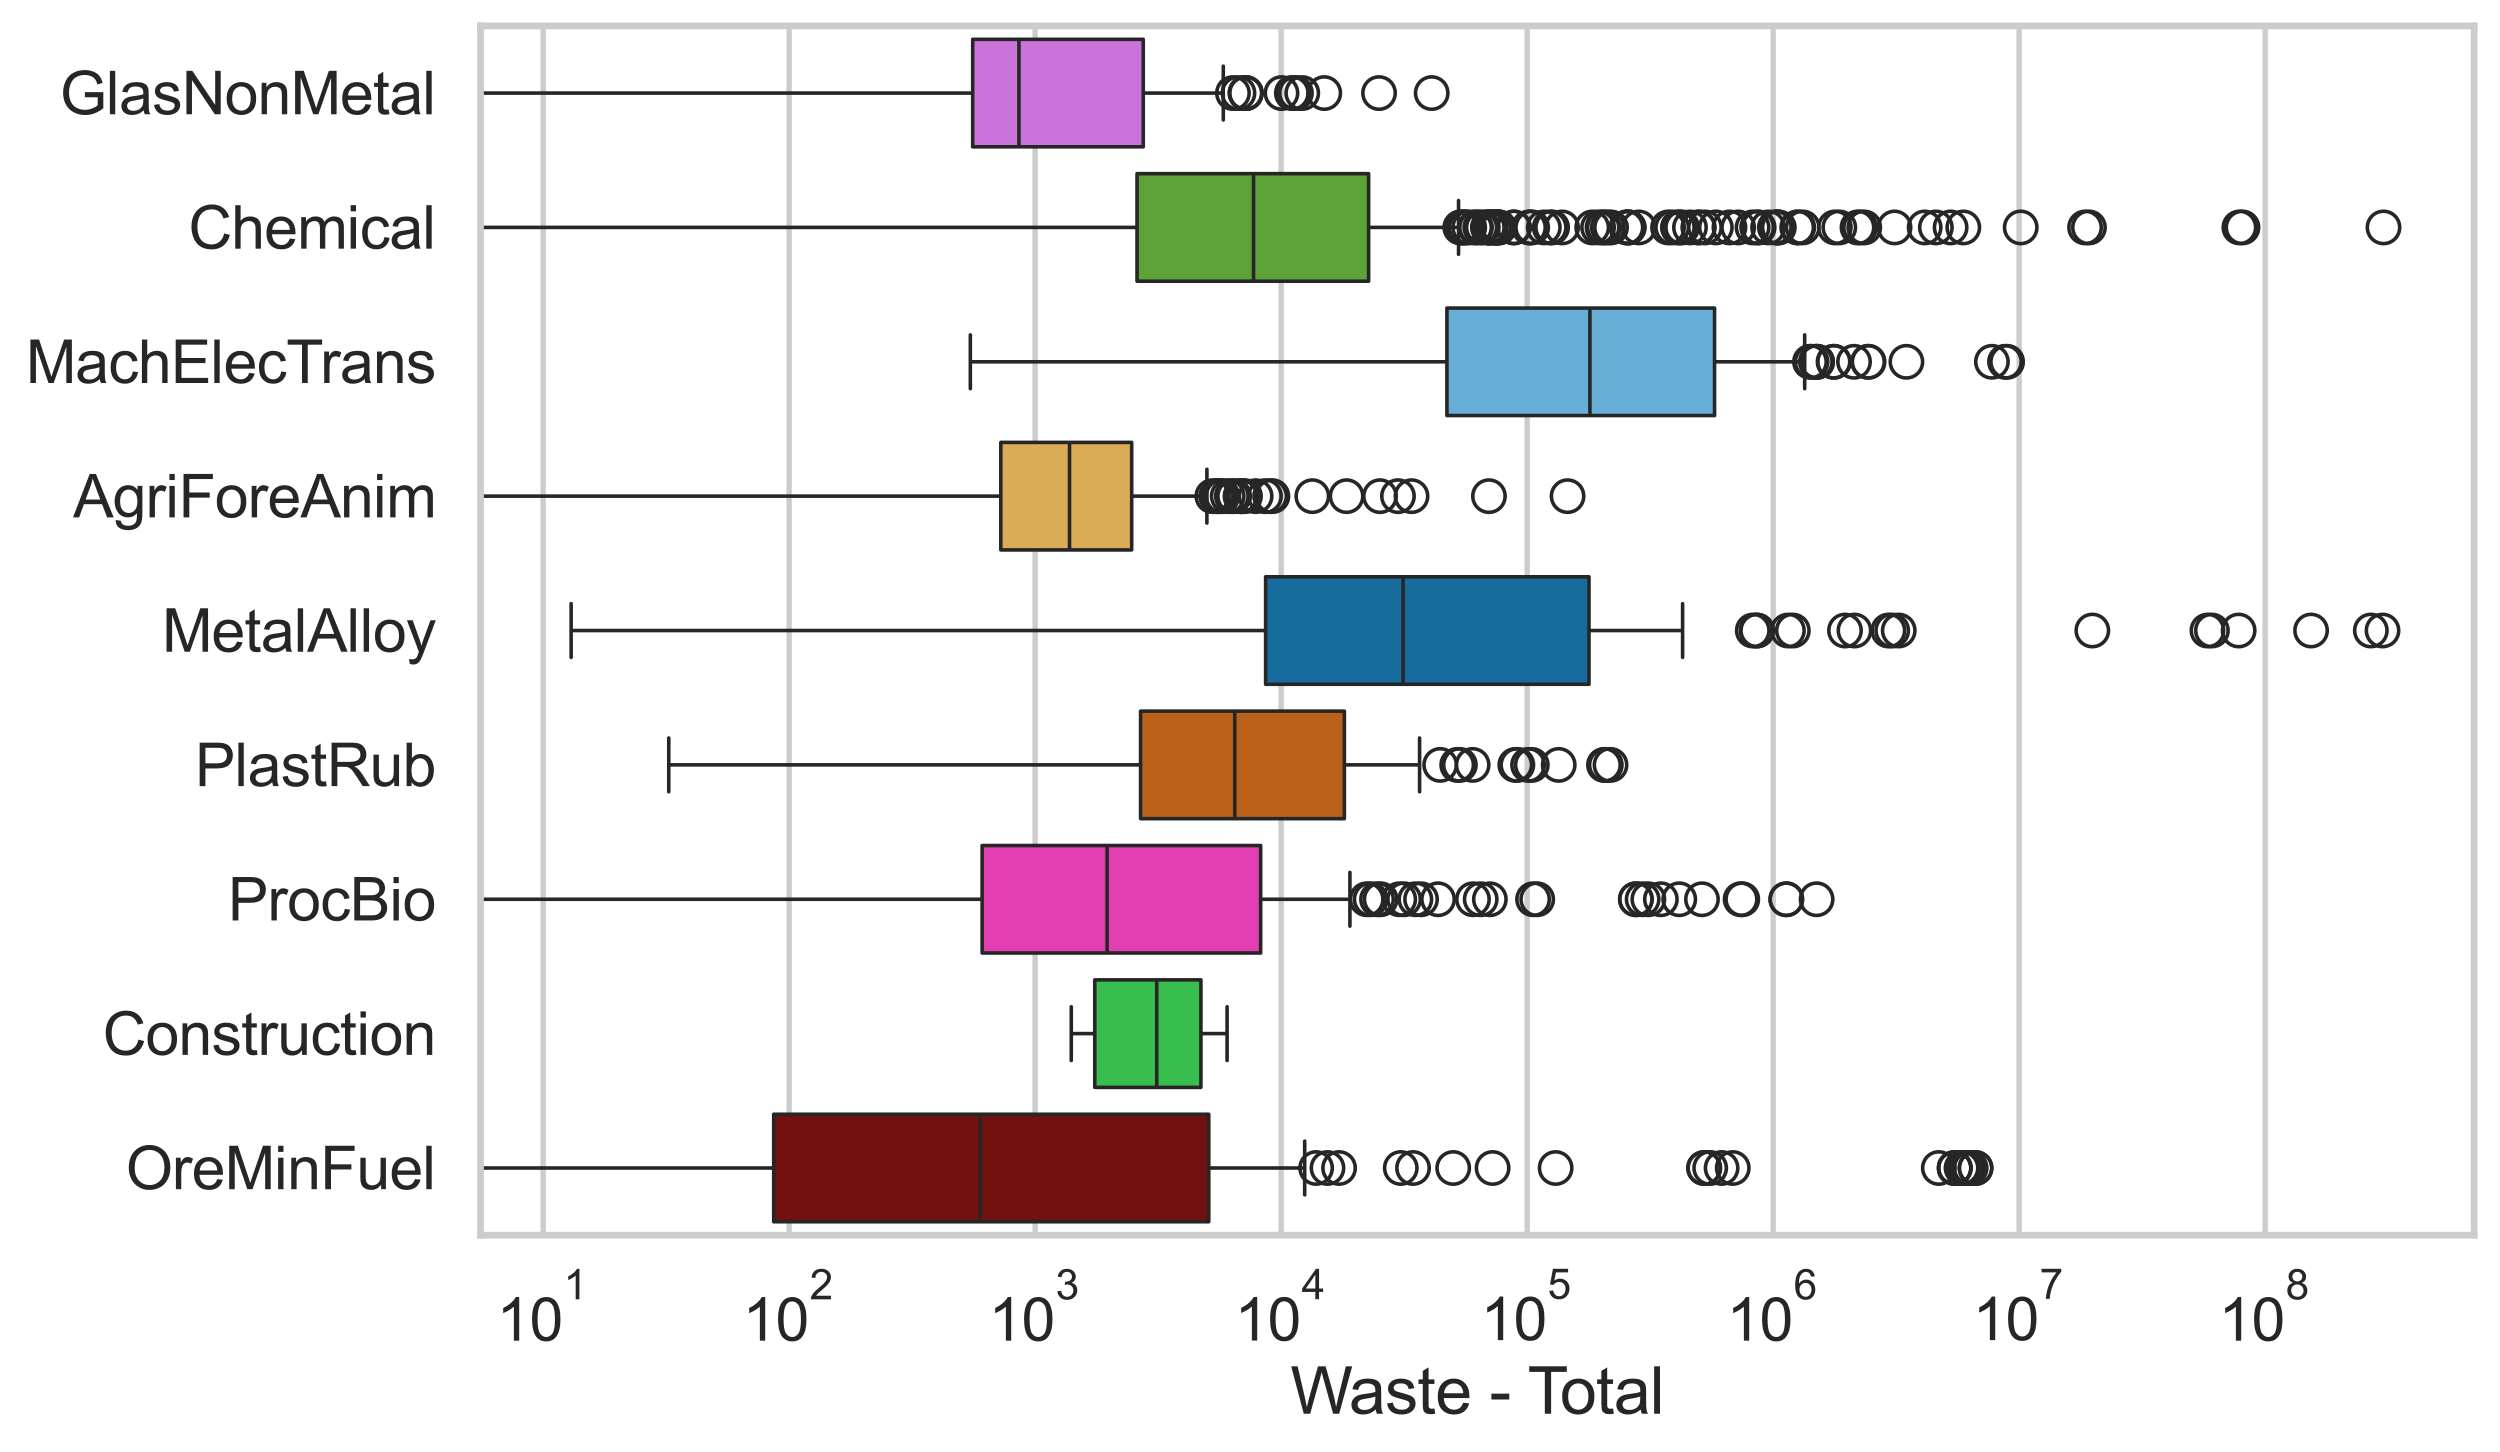<?xml version="1.0" encoding="utf-8" standalone="no"?>
<!DOCTYPE svg PUBLIC "-//W3C//DTD SVG 1.1//EN"
  "http://www.w3.org/Graphics/SVG/1.1/DTD/svg11.dtd">
<svg xmlns:xlink="http://www.w3.org/1999/xlink" width="695.577pt" height="404.121pt" viewBox="0 0 695.577 404.121" xmlns="http://www.w3.org/2000/svg" version="1.1">
 <defs>
  <style type="text/css">*{stroke-linejoin: round; stroke-linecap: butt}</style>
 </defs>
 <g id="figure_1">
  <g id="patch_1">
   <path d="M 0 404.121 
L 695.577 404.121 
L 695.577 0 
L 0 0 
z
" style="fill: #ffffff"/>
  </g>
  <g id="axes_1">
   <g id="patch_2">
    <path d="M 133.697 343.665 
L 688.377 343.665 
L 688.377 7.2 
L 133.697 7.2 
z
" style="fill: #ffffff"/>
   </g>
   <g id="matplotlib.axis_1">
    <g id="xtick_1">
     <g id="line2d_1">
      <path d="M 151.114 343.665 
L 151.114 7.2 
" clip-path="url(#p9894541f8e)" style="fill: none; stroke: #cccccc; stroke-width: 1.5; stroke-linecap: round"/>
     </g>
     <g id="text_1">
      <!-- $\mathdefault{10^{1}}$ -->
      <g style="fill: #262626" transform="translate(138.162 373.18) scale(0.165 -0.165)">
       <defs>
        <path id="ArialMT-31" d="M 2384 0 
L 1822 0 
L 1822 3584 
Q 1619 3391 1289 3197 
Q 959 3003 697 2906 
L 697 3450 
Q 1169 3672 1522 3987 
Q 1875 4303 2022 4600 
L 2384 4600 
L 2384 0 
z
" transform="scale(0.016)"/>
        <path id="ArialMT-30" d="M 266 2259 
Q 266 3072 433 3567 
Q 600 4063 929 4331 
Q 1259 4600 1759 4600 
Q 2128 4600 2406 4451 
Q 2684 4303 2865 4023 
Q 3047 3744 3150 3342 
Q 3253 2941 3253 2259 
Q 3253 1453 3087 958 
Q 2922 463 2592 192 
Q 2263 -78 1759 -78 
Q 1097 -78 719 397 
Q 266 969 266 2259 
z
M 844 2259 
Q 844 1131 1108 757 
Q 1372 384 1759 384 
Q 2147 384 2411 759 
Q 2675 1134 2675 2259 
Q 2675 3391 2411 3762 
Q 2147 4134 1753 4134 
Q 1366 4134 1134 3806 
Q 844 3388 844 2259 
z
" transform="scale(0.016)"/>
       </defs>
       <use xlink:href="#ArialMT-31" transform="translate(0 0.994)"/>
       <use xlink:href="#ArialMT-30" transform="translate(55.615 0.994)"/>
       <use xlink:href="#ArialMT-31" transform="translate(112.973 70.688) scale(0.7)"/>
      </g>
     </g>
    </g>
    <g id="xtick_2">
     <g id="line2d_2">
      <path d="M 219.56 343.665 
L 219.56 7.2 
" clip-path="url(#p9894541f8e)" style="fill: none; stroke: #cccccc; stroke-width: 1.5; stroke-linecap: round"/>
     </g>
     <g id="text_2">
      <!-- $\mathdefault{10^{2}}$ -->
      <g style="fill: #262626" transform="translate(206.607 373.18) scale(0.165 -0.165)">
       <defs>
        <path id="ArialMT-32" d="M 3222 541 
L 3222 0 
L 194 0 
Q 188 203 259 391 
Q 375 700 629 1000 
Q 884 1300 1366 1694 
Q 2113 2306 2375 2664 
Q 2638 3022 2638 3341 
Q 2638 3675 2398 3904 
Q 2159 4134 1775 4134 
Q 1369 4134 1125 3890 
Q 881 3647 878 3216 
L 300 3275 
Q 359 3922 746 4261 
Q 1134 4600 1788 4600 
Q 2447 4600 2831 4234 
Q 3216 3869 3216 3328 
Q 3216 3053 3103 2787 
Q 2991 2522 2730 2228 
Q 2469 1934 1863 1422 
Q 1356 997 1212 845 
Q 1069 694 975 541 
L 3222 541 
z
" transform="scale(0.016)"/>
       </defs>
       <use xlink:href="#ArialMT-31" transform="translate(0 0.994)"/>
       <use xlink:href="#ArialMT-30" transform="translate(55.615 0.994)"/>
       <use xlink:href="#ArialMT-32" transform="translate(112.973 70.688) scale(0.7)"/>
      </g>
     </g>
    </g>
    <g id="xtick_3">
     <g id="line2d_3">
      <path d="M 288.005 343.665 
L 288.005 7.2 
" clip-path="url(#p9894541f8e)" style="fill: none; stroke: #cccccc; stroke-width: 1.5; stroke-linecap: round"/>
     </g>
     <g id="text_3">
      <!-- $\mathdefault{10^{3}}$ -->
      <g style="fill: #262626" transform="translate(275.053 373.18) scale(0.165 -0.165)">
       <defs>
        <path id="ArialMT-33" d="M 269 1209 
L 831 1284 
Q 928 806 1161 595 
Q 1394 384 1728 384 
Q 2125 384 2398 659 
Q 2672 934 2672 1341 
Q 2672 1728 2419 1979 
Q 2166 2231 1775 2231 
Q 1616 2231 1378 2169 
L 1441 2663 
Q 1497 2656 1531 2656 
Q 1891 2656 2178 2843 
Q 2466 3031 2466 3422 
Q 2466 3731 2256 3934 
Q 2047 4138 1716 4138 
Q 1388 4138 1169 3931 
Q 950 3725 888 3313 
L 325 3413 
Q 428 3978 793 4289 
Q 1159 4600 1703 4600 
Q 2078 4600 2393 4439 
Q 2709 4278 2876 4000 
Q 3044 3722 3044 3409 
Q 3044 3113 2884 2869 
Q 2725 2625 2413 2481 
Q 2819 2388 3044 2092 
Q 3269 1797 3269 1353 
Q 3269 753 2831 336 
Q 2394 -81 1725 -81 
Q 1122 -81 723 278 
Q 325 638 269 1209 
z
" transform="scale(0.016)"/>
       </defs>
       <use xlink:href="#ArialMT-31" transform="translate(0 0.994)"/>
       <use xlink:href="#ArialMT-30" transform="translate(55.615 0.994)"/>
       <use xlink:href="#ArialMT-33" transform="translate(112.973 70.688) scale(0.7)"/>
      </g>
     </g>
    </g>
    <g id="xtick_4">
     <g id="line2d_4">
      <path d="M 356.45 343.665 
L 356.45 7.2 
" clip-path="url(#p9894541f8e)" style="fill: none; stroke: #cccccc; stroke-width: 1.5; stroke-linecap: round"/>
     </g>
     <g id="text_4">
      <!-- $\mathdefault{10^{4}}$ -->
      <g style="fill: #262626" transform="translate(343.498 373.015) scale(0.165 -0.165)">
       <defs>
        <path id="ArialMT-34" d="M 2069 0 
L 2069 1097 
L 81 1097 
L 81 1613 
L 2172 4581 
L 2631 4581 
L 2631 1613 
L 3250 1613 
L 3250 1097 
L 2631 1097 
L 2631 0 
L 2069 0 
z
M 2069 1613 
L 2069 3678 
L 634 1613 
L 2069 1613 
z
" transform="scale(0.016)"/>
       </defs>
       <use xlink:href="#ArialMT-31" transform="translate(0 0.202)"/>
       <use xlink:href="#ArialMT-30" transform="translate(55.615 0.202)"/>
       <use xlink:href="#ArialMT-34" transform="translate(112.973 69.895) scale(0.7)"/>
      </g>
     </g>
    </g>
    <g id="xtick_5">
     <g id="line2d_5">
      <path d="M 424.896 343.665 
L 424.896 7.2 
" clip-path="url(#p9894541f8e)" style="fill: none; stroke: #cccccc; stroke-width: 1.5; stroke-linecap: round"/>
     </g>
     <g id="text_5">
      <!-- $\mathdefault{10^{5}}$ -->
      <g style="fill: #262626" transform="translate(411.943 373.015) scale(0.165 -0.165)">
       <defs>
        <path id="ArialMT-35" d="M 266 1200 
L 856 1250 
Q 922 819 1161 601 
Q 1400 384 1738 384 
Q 2144 384 2425 690 
Q 2706 997 2706 1503 
Q 2706 1984 2436 2262 
Q 2166 2541 1728 2541 
Q 1456 2541 1237 2417 
Q 1019 2294 894 2097 
L 366 2166 
L 809 4519 
L 3088 4519 
L 3088 3981 
L 1259 3981 
L 1013 2750 
Q 1425 3038 1878 3038 
Q 2478 3038 2890 2622 
Q 3303 2206 3303 1553 
Q 3303 931 2941 478 
Q 2500 -78 1738 -78 
Q 1113 -78 717 272 
Q 322 622 266 1200 
z
" transform="scale(0.016)"/>
       </defs>
       <use xlink:href="#ArialMT-31" transform="translate(0 0.88)"/>
       <use xlink:href="#ArialMT-30" transform="translate(55.615 0.88)"/>
       <use xlink:href="#ArialMT-35" transform="translate(112.973 70.573) scale(0.7)"/>
      </g>
     </g>
    </g>
    <g id="xtick_6">
     <g id="line2d_6">
      <path d="M 493.341 343.665 
L 493.341 7.2 
" clip-path="url(#p9894541f8e)" style="fill: none; stroke: #cccccc; stroke-width: 1.5; stroke-linecap: round"/>
     </g>
     <g id="text_6">
      <!-- $\mathdefault{10^{6}}$ -->
      <g style="fill: #262626" transform="translate(480.389 373.18) scale(0.165 -0.165)">
       <defs>
        <path id="ArialMT-36" d="M 3184 3459 
L 2625 3416 
Q 2550 3747 2413 3897 
Q 2184 4138 1850 4138 
Q 1581 4138 1378 3988 
Q 1113 3794 959 3422 
Q 806 3050 800 2363 
Q 1003 2672 1297 2822 
Q 1591 2972 1913 2972 
Q 2475 2972 2870 2558 
Q 3266 2144 3266 1488 
Q 3266 1056 3080 686 
Q 2894 316 2569 119 
Q 2244 -78 1831 -78 
Q 1128 -78 684 439 
Q 241 956 241 2144 
Q 241 3472 731 4075 
Q 1159 4600 1884 4600 
Q 2425 4600 2770 4297 
Q 3116 3994 3184 3459 
z
M 888 1484 
Q 888 1194 1011 928 
Q 1134 663 1356 523 
Q 1578 384 1822 384 
Q 2178 384 2434 671 
Q 2691 959 2691 1453 
Q 2691 1928 2437 2201 
Q 2184 2475 1800 2475 
Q 1419 2475 1153 2201 
Q 888 1928 888 1484 
z
" transform="scale(0.016)"/>
       </defs>
       <use xlink:href="#ArialMT-31" transform="translate(0 0.994)"/>
       <use xlink:href="#ArialMT-30" transform="translate(55.615 0.994)"/>
       <use xlink:href="#ArialMT-36" transform="translate(112.973 70.688) scale(0.7)"/>
      </g>
     </g>
    </g>
    <g id="xtick_7">
     <g id="line2d_7">
      <path d="M 561.787 343.665 
L 561.787 7.2 
" clip-path="url(#p9894541f8e)" style="fill: none; stroke: #cccccc; stroke-width: 1.5; stroke-linecap: round"/>
     </g>
     <g id="text_7">
      <!-- $\mathdefault{10^{7}}$ -->
      <g style="fill: #262626" transform="translate(548.834 373.015) scale(0.165 -0.165)">
       <defs>
        <path id="ArialMT-37" d="M 303 3981 
L 303 4522 
L 3269 4522 
L 3269 4084 
Q 2831 3619 2401 2847 
Q 1972 2075 1738 1259 
Q 1569 684 1522 0 
L 944 0 
Q 953 541 1156 1306 
Q 1359 2072 1739 2783 
Q 2119 3494 2547 3981 
L 303 3981 
z
" transform="scale(0.016)"/>
       </defs>
       <use xlink:href="#ArialMT-31" transform="translate(0 0.847)"/>
       <use xlink:href="#ArialMT-30" transform="translate(55.615 0.847)"/>
       <use xlink:href="#ArialMT-37" transform="translate(112.973 70.541) scale(0.7)"/>
      </g>
     </g>
    </g>
    <g id="xtick_8">
     <g id="line2d_8">
      <path d="M 630.232 343.665 
L 630.232 7.2 
" clip-path="url(#p9894541f8e)" style="fill: none; stroke: #cccccc; stroke-width: 1.5; stroke-linecap: round"/>
     </g>
     <g id="text_8">
      <!-- $\mathdefault{10^{8}}$ -->
      <g style="fill: #262626" transform="translate(617.28 373.18) scale(0.165 -0.165)">
       <defs>
        <path id="ArialMT-38" d="M 1131 2484 
Q 781 2613 612 2850 
Q 444 3088 444 3419 
Q 444 3919 803 4259 
Q 1163 4600 1759 4600 
Q 2359 4600 2725 4251 
Q 3091 3903 3091 3403 
Q 3091 3084 2923 2848 
Q 2756 2613 2416 2484 
Q 2838 2347 3058 2040 
Q 3278 1734 3278 1309 
Q 3278 722 2862 322 
Q 2447 -78 1769 -78 
Q 1091 -78 675 323 
Q 259 725 259 1325 
Q 259 1772 486 2073 
Q 713 2375 1131 2484 
z
M 1019 3438 
Q 1019 3113 1228 2906 
Q 1438 2700 1772 2700 
Q 2097 2700 2305 2904 
Q 2513 3109 2513 3406 
Q 2513 3716 2298 3927 
Q 2084 4138 1766 4138 
Q 1444 4138 1231 3931 
Q 1019 3725 1019 3438 
z
M 838 1322 
Q 838 1081 952 856 
Q 1066 631 1291 507 
Q 1516 384 1775 384 
Q 2178 384 2440 643 
Q 2703 903 2703 1303 
Q 2703 1709 2433 1975 
Q 2163 2241 1756 2241 
Q 1359 2241 1098 1978 
Q 838 1716 838 1322 
z
" transform="scale(0.016)"/>
       </defs>
       <use xlink:href="#ArialMT-31" transform="translate(0 0.994)"/>
       <use xlink:href="#ArialMT-30" transform="translate(55.615 0.994)"/>
       <use xlink:href="#ArialMT-38" transform="translate(112.973 70.688) scale(0.7)"/>
      </g>
     </g>
    </g>
    <g id="xtick_9"/>
    <g id="xtick_10"/>
    <g id="xtick_11"/>
    <g id="xtick_12"/>
    <g id="xtick_13"/>
    <g id="xtick_14"/>
    <g id="xtick_15"/>
    <g id="xtick_16"/>
    <g id="xtick_17"/>
    <g id="xtick_18"/>
    <g id="xtick_19"/>
    <g id="xtick_20"/>
    <g id="xtick_21"/>
    <g id="xtick_22"/>
    <g id="xtick_23"/>
    <g id="xtick_24"/>
    <g id="xtick_25"/>
    <g id="xtick_26"/>
    <g id="xtick_27"/>
    <g id="xtick_28"/>
    <g id="xtick_29"/>
    <g id="xtick_30"/>
    <g id="xtick_31"/>
    <g id="xtick_32"/>
    <g id="xtick_33"/>
    <g id="xtick_34"/>
    <g id="xtick_35"/>
    <g id="xtick_36"/>
    <g id="xtick_37"/>
    <g id="xtick_38"/>
    <g id="xtick_39"/>
    <g id="xtick_40"/>
    <g id="xtick_41"/>
    <g id="xtick_42"/>
    <g id="xtick_43"/>
    <g id="xtick_44"/>
    <g id="xtick_45"/>
    <g id="xtick_46"/>
    <g id="xtick_47"/>
    <g id="xtick_48"/>
    <g id="xtick_49"/>
    <g id="xtick_50"/>
    <g id="xtick_51"/>
    <g id="xtick_52"/>
    <g id="xtick_53"/>
    <g id="xtick_54"/>
    <g id="xtick_55"/>
    <g id="xtick_56"/>
    <g id="xtick_57"/>
    <g id="xtick_58"/>
    <g id="xtick_59"/>
    <g id="xtick_60"/>
    <g id="xtick_61"/>
    <g id="xtick_62"/>
    <g id="xtick_63"/>
    <g id="xtick_64"/>
    <g id="xtick_65"/>
    <g id="xtick_66"/>
    <g id="xtick_67"/>
    <g id="xtick_68"/>
    <g id="xtick_69"/>
    <g id="xtick_70"/>
    <g id="xtick_71"/>
    <g id="xtick_72"/>
    <g id="xtick_73"/>
    <g id="xtick_74"/>
    <g id="text_9">
     <!-- Waste - Total -->
     <g style="fill: #262626" transform="translate(359.024 393.344) scale(0.18 -0.18)">
      <defs>
       <path id="ArialMT-57" d="M 1294 0 
L 78 4581 
L 700 4581 
L 1397 1578 
Q 1509 1106 1591 641 
Q 1766 1375 1797 1488 
L 2669 4581 
L 3400 4581 
L 4056 2263 
Q 4303 1400 4413 641 
Q 4500 1075 4641 1638 
L 5359 4581 
L 5969 4581 
L 4713 0 
L 4128 0 
L 3163 3491 
Q 3041 3928 3019 4028 
Q 2947 3713 2884 3491 
L 1913 0 
L 1294 0 
z
" transform="scale(0.016)"/>
       <path id="ArialMT-61" d="M 2588 409 
Q 2275 144 1986 34 
Q 1697 -75 1366 -75 
Q 819 -75 525 192 
Q 231 459 231 875 
Q 231 1119 342 1320 
Q 453 1522 633 1644 
Q 813 1766 1038 1828 
Q 1203 1872 1538 1913 
Q 2219 1994 2541 2106 
Q 2544 2222 2544 2253 
Q 2544 2597 2384 2738 
Q 2169 2928 1744 2928 
Q 1347 2928 1158 2789 
Q 969 2650 878 2297 
L 328 2372 
Q 403 2725 575 2942 
Q 747 3159 1072 3276 
Q 1397 3394 1825 3394 
Q 2250 3394 2515 3294 
Q 2781 3194 2906 3042 
Q 3031 2891 3081 2659 
Q 3109 2516 3109 2141 
L 3109 1391 
Q 3109 606 3145 398 
Q 3181 191 3288 0 
L 2700 0 
Q 2613 175 2588 409 
z
M 2541 1666 
Q 2234 1541 1622 1453 
Q 1275 1403 1131 1340 
Q 988 1278 909 1158 
Q 831 1038 831 891 
Q 831 666 1001 516 
Q 1172 366 1500 366 
Q 1825 366 2078 508 
Q 2331 650 2450 897 
Q 2541 1088 2541 1459 
L 2541 1666 
z
" transform="scale(0.016)"/>
       <path id="ArialMT-73" d="M 197 991 
L 753 1078 
Q 800 744 1014 566 
Q 1228 388 1613 388 
Q 2000 388 2187 545 
Q 2375 703 2375 916 
Q 2375 1106 2209 1216 
Q 2094 1291 1634 1406 
Q 1016 1563 777 1677 
Q 538 1791 414 1992 
Q 291 2194 291 2438 
Q 291 2659 392 2848 
Q 494 3038 669 3163 
Q 800 3259 1026 3326 
Q 1253 3394 1513 3394 
Q 1903 3394 2198 3281 
Q 2494 3169 2634 2976 
Q 2775 2784 2828 2463 
L 2278 2388 
Q 2241 2644 2061 2787 
Q 1881 2931 1553 2931 
Q 1166 2931 1000 2803 
Q 834 2675 834 2503 
Q 834 2394 903 2306 
Q 972 2216 1119 2156 
Q 1203 2125 1616 2013 
Q 2213 1853 2448 1751 
Q 2684 1650 2818 1456 
Q 2953 1263 2953 975 
Q 2953 694 2789 445 
Q 2625 197 2315 61 
Q 2006 -75 1616 -75 
Q 969 -75 630 194 
Q 291 463 197 991 
z
" transform="scale(0.016)"/>
       <path id="ArialMT-74" d="M 1650 503 
L 1731 6 
Q 1494 -44 1306 -44 
Q 1000 -44 831 53 
Q 663 150 594 308 
Q 525 466 525 972 
L 525 2881 
L 113 2881 
L 113 3319 
L 525 3319 
L 525 4141 
L 1084 4478 
L 1084 3319 
L 1650 3319 
L 1650 2881 
L 1084 2881 
L 1084 941 
Q 1084 700 1114 631 
Q 1144 563 1211 522 
Q 1278 481 1403 481 
Q 1497 481 1650 503 
z
" transform="scale(0.016)"/>
       <path id="ArialMT-65" d="M 2694 1069 
L 3275 997 
Q 3138 488 2766 206 
Q 2394 -75 1816 -75 
Q 1088 -75 661 373 
Q 234 822 234 1631 
Q 234 2469 665 2931 
Q 1097 3394 1784 3394 
Q 2450 3394 2872 2941 
Q 3294 2488 3294 1666 
Q 3294 1616 3291 1516 
L 816 1516 
Q 847 969 1125 678 
Q 1403 388 1819 388 
Q 2128 388 2347 550 
Q 2566 713 2694 1069 
z
M 847 1978 
L 2700 1978 
Q 2663 2397 2488 2606 
Q 2219 2931 1791 2931 
Q 1403 2931 1139 2672 
Q 875 2413 847 1978 
z
" transform="scale(0.016)"/>
       <path id="ArialMT-20" transform="scale(0.016)"/>
       <path id="ArialMT-2d" d="M 203 1375 
L 203 1941 
L 1931 1941 
L 1931 1375 
L 203 1375 
z
" transform="scale(0.016)"/>
       <path id="ArialMT-54" d="M 1659 0 
L 1659 4041 
L 150 4041 
L 150 4581 
L 3781 4581 
L 3781 4041 
L 2266 4041 
L 2266 0 
L 1659 0 
z
" transform="scale(0.016)"/>
       <path id="ArialMT-6f" d="M 213 1659 
Q 213 2581 725 3025 
Q 1153 3394 1769 3394 
Q 2453 3394 2887 2945 
Q 3322 2497 3322 1706 
Q 3322 1066 3130 698 
Q 2938 331 2570 128 
Q 2203 -75 1769 -75 
Q 1072 -75 642 372 
Q 213 819 213 1659 
z
M 791 1659 
Q 791 1022 1069 705 
Q 1347 388 1769 388 
Q 2188 388 2466 706 
Q 2744 1025 2744 1678 
Q 2744 2294 2464 2611 
Q 2184 2928 1769 2928 
Q 1347 2928 1069 2612 
Q 791 2297 791 1659 
z
" transform="scale(0.016)"/>
       <path id="ArialMT-6c" d="M 409 0 
L 409 4581 
L 972 4581 
L 972 0 
L 409 0 
z
" transform="scale(0.016)"/>
      </defs>
      <use xlink:href="#ArialMT-57"/>
      <use xlink:href="#ArialMT-61" transform="translate(90.635 0)"/>
      <use xlink:href="#ArialMT-73" transform="translate(146.25 0)"/>
      <use xlink:href="#ArialMT-74" transform="translate(196.25 0)"/>
      <use xlink:href="#ArialMT-65" transform="translate(224.033 0)"/>
      <use xlink:href="#ArialMT-20" transform="translate(279.648 0)"/>
      <use xlink:href="#ArialMT-2d" transform="translate(307.432 0)"/>
      <use xlink:href="#ArialMT-20" transform="translate(340.732 0)"/>
      <use xlink:href="#ArialMT-54" transform="translate(366.766 0)"/>
      <use xlink:href="#ArialMT-6f" transform="translate(416.725 0)"/>
      <use xlink:href="#ArialMT-74" transform="translate(472.34 0)"/>
      <use xlink:href="#ArialMT-61" transform="translate(500.123 0)"/>
      <use xlink:href="#ArialMT-6c" transform="translate(555.738 0)"/>
     </g>
    </g>
   </g>
   <g id="matplotlib.axis_2">
    <g id="ytick_1">
     <g id="text_10">
      <!-- GlasNonMetal -->
      <g style="fill: #262626" transform="translate(16.659 31.798) scale(0.165 -0.165)">
       <defs>
        <path id="ArialMT-47" d="M 2638 1797 
L 2638 2334 
L 4578 2338 
L 4578 638 
Q 4131 281 3656 101 
Q 3181 -78 2681 -78 
Q 2006 -78 1454 211 
Q 903 500 622 1047 
Q 341 1594 341 2269 
Q 341 2938 620 3517 
Q 900 4097 1425 4378 
Q 1950 4659 2634 4659 
Q 3131 4659 3532 4498 
Q 3934 4338 4162 4050 
Q 4391 3763 4509 3300 
L 3963 3150 
Q 3859 3500 3706 3700 
Q 3553 3900 3268 4020 
Q 2984 4141 2638 4141 
Q 2222 4141 1919 4014 
Q 1616 3888 1430 3681 
Q 1244 3475 1141 3228 
Q 966 2803 966 2306 
Q 966 1694 1177 1281 
Q 1388 869 1791 669 
Q 2194 469 2647 469 
Q 3041 469 3416 620 
Q 3791 772 3984 944 
L 3984 1797 
L 2638 1797 
z
" transform="scale(0.016)"/>
        <path id="ArialMT-4e" d="M 488 0 
L 488 4581 
L 1109 4581 
L 3516 984 
L 3516 4581 
L 4097 4581 
L 4097 0 
L 3475 0 
L 1069 3600 
L 1069 0 
L 488 0 
z
" transform="scale(0.016)"/>
        <path id="ArialMT-6e" d="M 422 0 
L 422 3319 
L 928 3319 
L 928 2847 
Q 1294 3394 1984 3394 
Q 2284 3394 2536 3286 
Q 2788 3178 2913 3003 
Q 3038 2828 3088 2588 
Q 3119 2431 3119 2041 
L 3119 0 
L 2556 0 
L 2556 2019 
Q 2556 2363 2490 2533 
Q 2425 2703 2258 2804 
Q 2091 2906 1866 2906 
Q 1506 2906 1245 2678 
Q 984 2450 984 1813 
L 984 0 
L 422 0 
z
" transform="scale(0.016)"/>
        <path id="ArialMT-4d" d="M 475 0 
L 475 4581 
L 1388 4581 
L 2472 1338 
Q 2622 884 2691 659 
Q 2769 909 2934 1394 
L 4031 4581 
L 4847 4581 
L 4847 0 
L 4263 0 
L 4263 3834 
L 2931 0 
L 2384 0 
L 1059 3900 
L 1059 0 
L 475 0 
z
" transform="scale(0.016)"/>
       </defs>
       <use xlink:href="#ArialMT-47"/>
       <use xlink:href="#ArialMT-6c" transform="translate(77.783 0)"/>
       <use xlink:href="#ArialMT-61" transform="translate(100 0)"/>
       <use xlink:href="#ArialMT-73" transform="translate(155.615 0)"/>
       <use xlink:href="#ArialMT-4e" transform="translate(205.615 0)"/>
       <use xlink:href="#ArialMT-6f" transform="translate(277.832 0)"/>
       <use xlink:href="#ArialMT-6e" transform="translate(333.447 0)"/>
       <use xlink:href="#ArialMT-4d" transform="translate(389.062 0)"/>
       <use xlink:href="#ArialMT-65" transform="translate(472.363 0)"/>
       <use xlink:href="#ArialMT-74" transform="translate(527.979 0)"/>
       <use xlink:href="#ArialMT-61" transform="translate(555.762 0)"/>
       <use xlink:href="#ArialMT-6c" transform="translate(611.377 0)"/>
      </g>
     </g>
    </g>
    <g id="ytick_2">
     <g id="text_11">
      <!-- Chemical -->
      <g style="fill: #262626" transform="translate(52.428 69.183) scale(0.165 -0.165)">
       <defs>
        <path id="ArialMT-43" d="M 3763 1606 
L 4369 1453 
Q 4178 706 3683 314 
Q 3188 -78 2472 -78 
Q 1731 -78 1267 223 
Q 803 525 561 1097 
Q 319 1669 319 2325 
Q 319 3041 592 3573 
Q 866 4106 1370 4382 
Q 1875 4659 2481 4659 
Q 3169 4659 3637 4309 
Q 4106 3959 4291 3325 
L 3694 3184 
Q 3534 3684 3231 3912 
Q 2928 4141 2469 4141 
Q 1941 4141 1586 3887 
Q 1231 3634 1087 3207 
Q 944 2781 944 2328 
Q 944 1744 1114 1308 
Q 1284 872 1643 656 
Q 2003 441 2422 441 
Q 2931 441 3284 734 
Q 3638 1028 3763 1606 
z
" transform="scale(0.016)"/>
        <path id="ArialMT-68" d="M 422 0 
L 422 4581 
L 984 4581 
L 984 2938 
Q 1378 3394 1978 3394 
Q 2347 3394 2619 3248 
Q 2891 3103 3008 2847 
Q 3125 2591 3125 2103 
L 3125 0 
L 2563 0 
L 2563 2103 
Q 2563 2525 2380 2717 
Q 2197 2909 1863 2909 
Q 1613 2909 1392 2779 
Q 1172 2650 1078 2428 
Q 984 2206 984 1816 
L 984 0 
L 422 0 
z
" transform="scale(0.016)"/>
        <path id="ArialMT-6d" d="M 422 0 
L 422 3319 
L 925 3319 
L 925 2853 
Q 1081 3097 1340 3245 
Q 1600 3394 1931 3394 
Q 2300 3394 2536 3241 
Q 2772 3088 2869 2813 
Q 3263 3394 3894 3394 
Q 4388 3394 4653 3120 
Q 4919 2847 4919 2278 
L 4919 0 
L 4359 0 
L 4359 2091 
Q 4359 2428 4304 2576 
Q 4250 2725 4106 2815 
Q 3963 2906 3769 2906 
Q 3419 2906 3187 2673 
Q 2956 2441 2956 1928 
L 2956 0 
L 2394 0 
L 2394 2156 
Q 2394 2531 2256 2718 
Q 2119 2906 1806 2906 
Q 1569 2906 1367 2781 
Q 1166 2656 1075 2415 
Q 984 2175 984 1722 
L 984 0 
L 422 0 
z
" transform="scale(0.016)"/>
        <path id="ArialMT-69" d="M 425 3934 
L 425 4581 
L 988 4581 
L 988 3934 
L 425 3934 
z
M 425 0 
L 425 3319 
L 988 3319 
L 988 0 
L 425 0 
z
" transform="scale(0.016)"/>
        <path id="ArialMT-63" d="M 2588 1216 
L 3141 1144 
Q 3050 572 2676 248 
Q 2303 -75 1759 -75 
Q 1078 -75 664 370 
Q 250 816 250 1647 
Q 250 2184 428 2587 
Q 606 2991 970 3192 
Q 1334 3394 1763 3394 
Q 2303 3394 2647 3120 
Q 2991 2847 3088 2344 
L 2541 2259 
Q 2463 2594 2264 2762 
Q 2066 2931 1784 2931 
Q 1359 2931 1093 2626 
Q 828 2322 828 1663 
Q 828 994 1084 691 
Q 1341 388 1753 388 
Q 2084 388 2306 591 
Q 2528 794 2588 1216 
z
" transform="scale(0.016)"/>
       </defs>
       <use xlink:href="#ArialMT-43"/>
       <use xlink:href="#ArialMT-68" transform="translate(72.217 0)"/>
       <use xlink:href="#ArialMT-65" transform="translate(127.832 0)"/>
       <use xlink:href="#ArialMT-6d" transform="translate(183.447 0)"/>
       <use xlink:href="#ArialMT-69" transform="translate(266.748 0)"/>
       <use xlink:href="#ArialMT-63" transform="translate(288.965 0)"/>
       <use xlink:href="#ArialMT-61" transform="translate(338.965 0)"/>
       <use xlink:href="#ArialMT-6c" transform="translate(394.58 0)"/>
      </g>
     </g>
    </g>
    <g id="ytick_3">
     <g id="text_12">
      <!-- MachElecTrans -->
      <g style="fill: #262626" transform="translate(7.2 106.568) scale(0.165 -0.165)">
       <defs>
        <path id="ArialMT-45" d="M 506 0 
L 506 4581 
L 3819 4581 
L 3819 4041 
L 1113 4041 
L 1113 2638 
L 3647 2638 
L 3647 2100 
L 1113 2100 
L 1113 541 
L 3925 541 
L 3925 0 
L 506 0 
z
" transform="scale(0.016)"/>
        <path id="ArialMT-72" d="M 416 0 
L 416 3319 
L 922 3319 
L 922 2816 
Q 1116 3169 1280 3281 
Q 1444 3394 1641 3394 
Q 1925 3394 2219 3213 
L 2025 2691 
Q 1819 2813 1613 2813 
Q 1428 2813 1281 2702 
Q 1134 2591 1072 2394 
Q 978 2094 978 1738 
L 978 0 
L 416 0 
z
" transform="scale(0.016)"/>
       </defs>
       <use xlink:href="#ArialMT-4d"/>
       <use xlink:href="#ArialMT-61" transform="translate(83.301 0)"/>
       <use xlink:href="#ArialMT-63" transform="translate(138.916 0)"/>
       <use xlink:href="#ArialMT-68" transform="translate(188.916 0)"/>
       <use xlink:href="#ArialMT-45" transform="translate(244.531 0)"/>
       <use xlink:href="#ArialMT-6c" transform="translate(311.23 0)"/>
       <use xlink:href="#ArialMT-65" transform="translate(333.447 0)"/>
       <use xlink:href="#ArialMT-63" transform="translate(389.062 0)"/>
       <use xlink:href="#ArialMT-54" transform="translate(439.062 0)"/>
       <use xlink:href="#ArialMT-72" transform="translate(496.396 0)"/>
       <use xlink:href="#ArialMT-61" transform="translate(529.697 0)"/>
       <use xlink:href="#ArialMT-6e" transform="translate(585.312 0)"/>
       <use xlink:href="#ArialMT-73" transform="translate(640.928 0)"/>
      </g>
     </g>
    </g>
    <g id="ytick_4">
     <g id="text_13">
      <!-- AgriForeAnim -->
      <g style="fill: #262626" transform="translate(20.341 143.953) scale(0.165 -0.165)">
       <defs>
        <path id="ArialMT-41" d="M -9 0 
L 1750 4581 
L 2403 4581 
L 4278 0 
L 3588 0 
L 3053 1388 
L 1138 1388 
L 634 0 
L -9 0 
z
M 1313 1881 
L 2866 1881 
L 2388 3150 
Q 2169 3728 2063 4100 
Q 1975 3659 1816 3225 
L 1313 1881 
z
" transform="scale(0.016)"/>
        <path id="ArialMT-67" d="M 319 -275 
L 866 -356 
Q 900 -609 1056 -725 
Q 1266 -881 1628 -881 
Q 2019 -881 2231 -725 
Q 2444 -569 2519 -288 
Q 2563 -116 2559 434 
Q 2191 0 1641 0 
Q 956 0 581 494 
Q 206 988 206 1678 
Q 206 2153 378 2554 
Q 550 2956 876 3175 
Q 1203 3394 1644 3394 
Q 2231 3394 2613 2919 
L 2613 3319 
L 3131 3319 
L 3131 450 
Q 3131 -325 2973 -648 
Q 2816 -972 2473 -1159 
Q 2131 -1347 1631 -1347 
Q 1038 -1347 672 -1080 
Q 306 -813 319 -275 
z
M 784 1719 
Q 784 1066 1043 766 
Q 1303 466 1694 466 
Q 2081 466 2343 764 
Q 2606 1063 2606 1700 
Q 2606 2309 2336 2618 
Q 2066 2928 1684 2928 
Q 1309 2928 1046 2623 
Q 784 2319 784 1719 
z
" transform="scale(0.016)"/>
        <path id="ArialMT-46" d="M 525 0 
L 525 4581 
L 3616 4581 
L 3616 4041 
L 1131 4041 
L 1131 2622 
L 3281 2622 
L 3281 2081 
L 1131 2081 
L 1131 0 
L 525 0 
z
" transform="scale(0.016)"/>
       </defs>
       <use xlink:href="#ArialMT-41"/>
       <use xlink:href="#ArialMT-67" transform="translate(66.699 0)"/>
       <use xlink:href="#ArialMT-72" transform="translate(122.314 0)"/>
       <use xlink:href="#ArialMT-69" transform="translate(155.615 0)"/>
       <use xlink:href="#ArialMT-46" transform="translate(177.832 0)"/>
       <use xlink:href="#ArialMT-6f" transform="translate(238.916 0)"/>
       <use xlink:href="#ArialMT-72" transform="translate(294.531 0)"/>
       <use xlink:href="#ArialMT-65" transform="translate(327.832 0)"/>
       <use xlink:href="#ArialMT-41" transform="translate(383.447 0)"/>
       <use xlink:href="#ArialMT-6e" transform="translate(450.146 0)"/>
       <use xlink:href="#ArialMT-69" transform="translate(505.762 0)"/>
       <use xlink:href="#ArialMT-6d" transform="translate(527.979 0)"/>
      </g>
     </g>
    </g>
    <g id="ytick_5">
     <g id="text_14">
      <!-- MetalAlloy -->
      <g style="fill: #262626" transform="translate(45.088 181.337) scale(0.165 -0.165)">
       <defs>
        <path id="ArialMT-79" d="M 397 -1278 
L 334 -750 
Q 519 -800 656 -800 
Q 844 -800 956 -737 
Q 1069 -675 1141 -563 
Q 1194 -478 1313 -144 
Q 1328 -97 1363 -6 
L 103 3319 
L 709 3319 
L 1400 1397 
Q 1534 1031 1641 628 
Q 1738 1016 1872 1384 
L 2581 3319 
L 3144 3319 
L 1881 -56 
Q 1678 -603 1566 -809 
Q 1416 -1088 1222 -1217 
Q 1028 -1347 759 -1347 
Q 597 -1347 397 -1278 
z
" transform="scale(0.016)"/>
       </defs>
       <use xlink:href="#ArialMT-4d"/>
       <use xlink:href="#ArialMT-65" transform="translate(83.301 0)"/>
       <use xlink:href="#ArialMT-74" transform="translate(138.916 0)"/>
       <use xlink:href="#ArialMT-61" transform="translate(166.699 0)"/>
       <use xlink:href="#ArialMT-6c" transform="translate(222.314 0)"/>
       <use xlink:href="#ArialMT-41" transform="translate(244.531 0)"/>
       <use xlink:href="#ArialMT-6c" transform="translate(311.23 0)"/>
       <use xlink:href="#ArialMT-6c" transform="translate(333.447 0)"/>
       <use xlink:href="#ArialMT-6f" transform="translate(355.664 0)"/>
       <use xlink:href="#ArialMT-79" transform="translate(411.279 0)"/>
      </g>
     </g>
    </g>
    <g id="ytick_6">
     <g id="text_15">
      <!-- PlastRub -->
      <g style="fill: #262626" transform="translate(54.248 218.722) scale(0.165 -0.165)">
       <defs>
        <path id="ArialMT-50" d="M 494 0 
L 494 4581 
L 2222 4581 
Q 2678 4581 2919 4538 
Q 3256 4481 3484 4323 
Q 3713 4166 3852 3881 
Q 3991 3597 3991 3256 
Q 3991 2672 3619 2267 
Q 3247 1863 2275 1863 
L 1100 1863 
L 1100 0 
L 494 0 
z
M 1100 2403 
L 2284 2403 
Q 2872 2403 3119 2622 
Q 3366 2841 3366 3238 
Q 3366 3525 3220 3729 
Q 3075 3934 2838 4000 
Q 2684 4041 2272 4041 
L 1100 4041 
L 1100 2403 
z
" transform="scale(0.016)"/>
        <path id="ArialMT-52" d="M 503 0 
L 503 4581 
L 2534 4581 
Q 3147 4581 3465 4457 
Q 3784 4334 3975 4021 
Q 4166 3709 4166 3331 
Q 4166 2844 3850 2509 
Q 3534 2175 2875 2084 
Q 3116 1969 3241 1856 
Q 3506 1613 3744 1247 
L 4541 0 
L 3778 0 
L 3172 953 
Q 2906 1366 2734 1584 
Q 2563 1803 2427 1890 
Q 2291 1978 2150 2013 
Q 2047 2034 1813 2034 
L 1109 2034 
L 1109 0 
L 503 0 
z
M 1109 2559 
L 2413 2559 
Q 2828 2559 3062 2645 
Q 3297 2731 3419 2920 
Q 3541 3109 3541 3331 
Q 3541 3656 3305 3865 
Q 3069 4075 2559 4075 
L 1109 4075 
L 1109 2559 
z
" transform="scale(0.016)"/>
        <path id="ArialMT-75" d="M 2597 0 
L 2597 488 
Q 2209 -75 1544 -75 
Q 1250 -75 995 37 
Q 741 150 617 320 
Q 494 491 444 738 
Q 409 903 409 1263 
L 409 3319 
L 972 3319 
L 972 1478 
Q 972 1038 1006 884 
Q 1059 663 1231 536 
Q 1403 409 1656 409 
Q 1909 409 2131 539 
Q 2353 669 2445 892 
Q 2538 1116 2538 1541 
L 2538 3319 
L 3100 3319 
L 3100 0 
L 2597 0 
z
" transform="scale(0.016)"/>
        <path id="ArialMT-62" d="M 941 0 
L 419 0 
L 419 4581 
L 981 4581 
L 981 2947 
Q 1338 3394 1891 3394 
Q 2197 3394 2470 3270 
Q 2744 3147 2920 2923 
Q 3097 2700 3197 2384 
Q 3297 2069 3297 1709 
Q 3297 856 2875 390 
Q 2453 -75 1863 -75 
Q 1275 -75 941 416 
L 941 0 
z
M 934 1684 
Q 934 1088 1097 822 
Q 1363 388 1816 388 
Q 2184 388 2453 708 
Q 2722 1028 2722 1663 
Q 2722 2313 2464 2622 
Q 2206 2931 1841 2931 
Q 1472 2931 1203 2611 
Q 934 2291 934 1684 
z
" transform="scale(0.016)"/>
       </defs>
       <use xlink:href="#ArialMT-50"/>
       <use xlink:href="#ArialMT-6c" transform="translate(66.699 0)"/>
       <use xlink:href="#ArialMT-61" transform="translate(88.916 0)"/>
       <use xlink:href="#ArialMT-73" transform="translate(144.531 0)"/>
       <use xlink:href="#ArialMT-74" transform="translate(194.531 0)"/>
       <use xlink:href="#ArialMT-52" transform="translate(222.314 0)"/>
       <use xlink:href="#ArialMT-75" transform="translate(294.531 0)"/>
       <use xlink:href="#ArialMT-62" transform="translate(350.146 0)"/>
      </g>
     </g>
    </g>
    <g id="ytick_7">
     <g id="text_16">
      <!-- ProcBio -->
      <g style="fill: #262626" transform="translate(63.424 256.107) scale(0.165 -0.165)">
       <defs>
        <path id="ArialMT-42" d="M 469 0 
L 469 4581 
L 2188 4581 
Q 2713 4581 3030 4442 
Q 3347 4303 3526 4014 
Q 3706 3725 3706 3409 
Q 3706 3116 3547 2856 
Q 3388 2597 3066 2438 
Q 3481 2316 3704 2022 
Q 3928 1728 3928 1328 
Q 3928 1006 3792 729 
Q 3656 453 3456 303 
Q 3256 153 2954 76 
Q 2653 0 2216 0 
L 469 0 
z
M 1075 2656 
L 2066 2656 
Q 2469 2656 2644 2709 
Q 2875 2778 2992 2937 
Q 3109 3097 3109 3338 
Q 3109 3566 3000 3739 
Q 2891 3913 2687 3977 
Q 2484 4041 1991 4041 
L 1075 4041 
L 1075 2656 
z
M 1075 541 
L 2216 541 
Q 2509 541 2628 563 
Q 2838 600 2978 687 
Q 3119 775 3209 942 
Q 3300 1109 3300 1328 
Q 3300 1584 3169 1773 
Q 3038 1963 2805 2039 
Q 2572 2116 2134 2116 
L 1075 2116 
L 1075 541 
z
" transform="scale(0.016)"/>
       </defs>
       <use xlink:href="#ArialMT-50"/>
       <use xlink:href="#ArialMT-72" transform="translate(66.699 0)"/>
       <use xlink:href="#ArialMT-6f" transform="translate(100 0)"/>
       <use xlink:href="#ArialMT-63" transform="translate(155.615 0)"/>
       <use xlink:href="#ArialMT-42" transform="translate(205.615 0)"/>
       <use xlink:href="#ArialMT-69" transform="translate(272.314 0)"/>
       <use xlink:href="#ArialMT-6f" transform="translate(294.531 0)"/>
      </g>
     </g>
    </g>
    <g id="ytick_8">
     <g id="text_17">
      <!-- Construction -->
      <g style="fill: #262626" transform="translate(28.575 293.492) scale(0.165 -0.165)">
       <use xlink:href="#ArialMT-43"/>
       <use xlink:href="#ArialMT-6f" transform="translate(72.217 0)"/>
       <use xlink:href="#ArialMT-6e" transform="translate(127.832 0)"/>
       <use xlink:href="#ArialMT-73" transform="translate(183.447 0)"/>
       <use xlink:href="#ArialMT-74" transform="translate(233.447 0)"/>
       <use xlink:href="#ArialMT-72" transform="translate(261.23 0)"/>
       <use xlink:href="#ArialMT-75" transform="translate(294.531 0)"/>
       <use xlink:href="#ArialMT-63" transform="translate(350.146 0)"/>
       <use xlink:href="#ArialMT-74" transform="translate(400.146 0)"/>
       <use xlink:href="#ArialMT-69" transform="translate(427.93 0)"/>
       <use xlink:href="#ArialMT-6f" transform="translate(450.146 0)"/>
       <use xlink:href="#ArialMT-6e" transform="translate(505.762 0)"/>
      </g>
     </g>
    </g>
    <g id="ytick_9">
     <g id="text_18">
      <!-- OreMinFuel -->
      <g style="fill: #262626" transform="translate(35.013 330.877) scale(0.165 -0.165)">
       <defs>
        <path id="ArialMT-4f" d="M 309 2231 
Q 309 3372 921 4017 
Q 1534 4663 2503 4663 
Q 3138 4663 3647 4359 
Q 4156 4056 4423 3514 
Q 4691 2972 4691 2284 
Q 4691 1588 4409 1038 
Q 4128 488 3612 205 
Q 3097 -78 2500 -78 
Q 1853 -78 1343 234 
Q 834 547 571 1087 
Q 309 1628 309 2231 
z
M 934 2222 
Q 934 1394 1379 917 
Q 1825 441 2497 441 
Q 3181 441 3623 922 
Q 4066 1403 4066 2288 
Q 4066 2847 3877 3264 
Q 3688 3681 3323 3911 
Q 2959 4141 2506 4141 
Q 1863 4141 1398 3698 
Q 934 3256 934 2222 
z
" transform="scale(0.016)"/>
       </defs>
       <use xlink:href="#ArialMT-4f"/>
       <use xlink:href="#ArialMT-72" transform="translate(77.783 0)"/>
       <use xlink:href="#ArialMT-65" transform="translate(111.084 0)"/>
       <use xlink:href="#ArialMT-4d" transform="translate(166.699 0)"/>
       <use xlink:href="#ArialMT-69" transform="translate(250 0)"/>
       <use xlink:href="#ArialMT-6e" transform="translate(272.217 0)"/>
       <use xlink:href="#ArialMT-46" transform="translate(327.832 0)"/>
       <use xlink:href="#ArialMT-75" transform="translate(388.916 0)"/>
       <use xlink:href="#ArialMT-65" transform="translate(444.531 0)"/>
       <use xlink:href="#ArialMT-6c" transform="translate(500.146 0)"/>
      </g>
     </g>
    </g>
   </g>
   <g id="patch_3">
    <path d="M 270.635 10.938 
L 270.635 40.846 
L 318.088 40.846 
L 318.088 10.938 
L 270.635 10.938 
z
" clip-path="url(#p9894541f8e)" style="fill: #ca74db; stroke: #262626; stroke-linejoin: miter"/>
   </g>
   <g id="line2d_9">
    <path d="M 270.635 25.892 
L -1 25.892 
" clip-path="url(#p9894541f8e)" style="fill: none; stroke: #262626"/>
   </g>
   <g id="line2d_10">
    <path d="M 318.088 25.892 
L 340.353 25.892 
" clip-path="url(#p9894541f8e)" style="fill: none; stroke: #262626"/>
   </g>
   <g id="line2d_11">
    <path clip-path="url(#p9894541f8e)" style="fill: none; stroke: #262626; stroke-linecap: round"/>
   </g>
   <g id="line2d_12">
    <path d="M 340.353 18.415 
L 340.353 33.369 
" clip-path="url(#p9894541f8e)" style="fill: none; stroke: #262626; stroke-linecap: round"/>
   </g>
   <g id="line2d_13">
    <defs>
     <path id="mf66a6e5c8d" d="M 0 4.5 
C 1.193 4.5 2.338 4.026 3.182 3.182 
C 4.026 2.338 4.5 1.193 4.5 0 
C 4.5 -1.193 4.026 -2.338 3.182 -3.182 
C 2.338 -4.026 1.193 -4.5 0 -4.5 
C -1.193 -4.5 -2.338 -4.026 -3.182 -3.182 
C -4.026 -2.338 -4.5 -1.193 -4.5 0 
C -4.5 1.193 -4.026 2.338 -3.182 3.182 
C -2.338 4.026 -1.193 4.5 0 4.5 
z
" style="stroke: #262626"/>
    </defs>
    <g clip-path="url(#p9894541f8e)">
     <use xlink:href="#mf66a6e5c8d" x="362.328" y="25.892" style="fill-opacity: 0; stroke: #262626"/>
     <use xlink:href="#mf66a6e5c8d" x="368.453" y="25.892" style="fill-opacity: 0; stroke: #262626"/>
     <use xlink:href="#mf66a6e5c8d" x="360.568" y="25.892" style="fill-opacity: 0; stroke: #262626"/>
     <use xlink:href="#mf66a6e5c8d" x="356.55" y="25.892" style="fill-opacity: 0; stroke: #262626"/>
     <use xlink:href="#mf66a6e5c8d" x="360.055" y="25.892" style="fill-opacity: 0; stroke: #262626"/>
     <use xlink:href="#mf66a6e5c8d" x="359.439" y="25.892" style="fill-opacity: 0; stroke: #262626"/>
     <use xlink:href="#mf66a6e5c8d" x="398.342" y="25.892" style="fill-opacity: 0; stroke: #262626"/>
     <use xlink:href="#mf66a6e5c8d" x="383.693" y="25.892" style="fill-opacity: 0; stroke: #262626"/>
     <use xlink:href="#mf66a6e5c8d" x="346.667" y="25.892" style="fill-opacity: 0; stroke: #262626"/>
     <use xlink:href="#mf66a6e5c8d" x="346.544" y="25.892" style="fill-opacity: 0; stroke: #262626"/>
     <use xlink:href="#mf66a6e5c8d" x="344.585" y="25.892" style="fill-opacity: 0; stroke: #262626"/>
     <use xlink:href="#mf66a6e5c8d" x="346.544" y="25.892" style="fill-opacity: 0; stroke: #262626"/>
     <use xlink:href="#mf66a6e5c8d" x="343.046" y="25.892" style="fill-opacity: 0; stroke: #262626"/>
    </g>
   </g>
   <g id="patch_4">
    <path d="M 316.357 48.323 
L 316.357 78.231 
L 380.79 78.231 
L 380.79 48.323 
L 316.357 48.323 
z
" clip-path="url(#p9894541f8e)" style="fill: #5ca236; stroke: #262626; stroke-linejoin: miter"/>
   </g>
   <g id="line2d_14">
    <path d="M 316.357 63.277 
L -1 63.277 
" clip-path="url(#p9894541f8e)" style="fill: none; stroke: #262626"/>
   </g>
   <g id="line2d_15">
    <path d="M 380.79 63.277 
L 405.811 63.277 
" clip-path="url(#p9894541f8e)" style="fill: none; stroke: #262626"/>
   </g>
   <g id="line2d_16">
    <path clip-path="url(#p9894541f8e)" style="fill: none; stroke: #262626; stroke-linecap: round"/>
   </g>
   <g id="line2d_17">
    <path d="M 405.811 55.8 
L 405.811 70.754 
" clip-path="url(#p9894541f8e)" style="fill: none; stroke: #262626; stroke-linecap: round"/>
   </g>
   <g id="line2d_18">
    <g clip-path="url(#p9894541f8e)">
     <use xlink:href="#mf66a6e5c8d" x="431.844" y="63.277" style="fill-opacity: 0; stroke: #262626"/>
     <use xlink:href="#mf66a6e5c8d" x="474.371" y="63.277" style="fill-opacity: 0; stroke: #262626"/>
     <use xlink:href="#mf66a6e5c8d" x="410.407" y="63.277" style="fill-opacity: 0; stroke: #262626"/>
     <use xlink:href="#mf66a6e5c8d" x="452.532" y="63.277" style="fill-opacity: 0; stroke: #262626"/>
     <use xlink:href="#mf66a6e5c8d" x="466.841" y="63.277" style="fill-opacity: 0; stroke: #262626"/>
     <use xlink:href="#mf66a6e5c8d" x="414.63" y="63.277" style="fill-opacity: 0; stroke: #262626"/>
     <use xlink:href="#mf66a6e5c8d" x="411.851" y="63.277" style="fill-opacity: 0; stroke: #262626"/>
     <use xlink:href="#mf66a6e5c8d" x="491.936" y="63.277" style="fill-opacity: 0; stroke: #262626"/>
     <use xlink:href="#mf66a6e5c8d" x="623.072" y="63.277" style="fill-opacity: 0; stroke: #262626"/>
     <use xlink:href="#mf66a6e5c8d" x="443.007" y="63.277" style="fill-opacity: 0; stroke: #262626"/>
     <use xlink:href="#mf66a6e5c8d" x="472.532" y="63.277" style="fill-opacity: 0; stroke: #262626"/>
     <use xlink:href="#mf66a6e5c8d" x="416.052" y="63.277" style="fill-opacity: 0; stroke: #262626"/>
     <use xlink:href="#mf66a6e5c8d" x="455.99" y="63.277" style="fill-opacity: 0; stroke: #262626"/>
     <use xlink:href="#mf66a6e5c8d" x="406.941" y="63.277" style="fill-opacity: 0; stroke: #262626"/>
     <use xlink:href="#mf66a6e5c8d" x="414.16" y="63.277" style="fill-opacity: 0; stroke: #262626"/>
     <use xlink:href="#mf66a6e5c8d" x="489.312" y="63.277" style="fill-opacity: 0; stroke: #262626"/>
     <use xlink:href="#mf66a6e5c8d" x="416.393" y="63.277" style="fill-opacity: 0; stroke: #262626"/>
     <use xlink:href="#mf66a6e5c8d" x="500.338" y="63.277" style="fill-opacity: 0; stroke: #262626"/>
     <use xlink:href="#mf66a6e5c8d" x="487.623" y="63.277" style="fill-opacity: 0; stroke: #262626"/>
     <use xlink:href="#mf66a6e5c8d" x="481.194" y="63.277" style="fill-opacity: 0; stroke: #262626"/>
     <use xlink:href="#mf66a6e5c8d" x="413.981" y="63.277" style="fill-opacity: 0; stroke: #262626"/>
     <use xlink:href="#mf66a6e5c8d" x="414.115" y="63.277" style="fill-opacity: 0; stroke: #262626"/>
     <use xlink:href="#mf66a6e5c8d" x="448.231" y="63.277" style="fill-opacity: 0; stroke: #262626"/>
     <use xlink:href="#mf66a6e5c8d" x="468.019" y="63.277" style="fill-opacity: 0; stroke: #262626"/>
     <use xlink:href="#mf66a6e5c8d" x="406.301" y="63.277" style="fill-opacity: 0; stroke: #262626"/>
     <use xlink:href="#mf66a6e5c8d" x="623.932" y="63.277" style="fill-opacity: 0; stroke: #262626"/>
     <use xlink:href="#mf66a6e5c8d" x="562.223" y="63.277" style="fill-opacity: 0; stroke: #262626"/>
     <use xlink:href="#mf66a6e5c8d" x="510.507" y="63.277" style="fill-opacity: 0; stroke: #262626"/>
     <use xlink:href="#mf66a6e5c8d" x="494.61" y="63.277" style="fill-opacity: 0; stroke: #262626"/>
     <use xlink:href="#mf66a6e5c8d" x="421.267" y="63.277" style="fill-opacity: 0; stroke: #262626"/>
     <use xlink:href="#mf66a6e5c8d" x="464.111" y="63.277" style="fill-opacity: 0; stroke: #262626"/>
     <use xlink:href="#mf66a6e5c8d" x="453.072" y="63.277" style="fill-opacity: 0; stroke: #262626"/>
     <use xlink:href="#mf66a6e5c8d" x="446.239" y="63.277" style="fill-opacity: 0; stroke: #262626"/>
     <use xlink:href="#mf66a6e5c8d" x="414.685" y="63.277" style="fill-opacity: 0; stroke: #262626"/>
     <use xlink:href="#mf66a6e5c8d" x="417.069" y="63.277" style="fill-opacity: 0; stroke: #262626"/>
     <use xlink:href="#mf66a6e5c8d" x="518.693" y="63.277" style="fill-opacity: 0; stroke: #262626"/>
     <use xlink:href="#mf66a6e5c8d" x="426.3" y="63.277" style="fill-opacity: 0; stroke: #262626"/>
     <use xlink:href="#mf66a6e5c8d" x="431.17" y="63.277" style="fill-opacity: 0; stroke: #262626"/>
     <use xlink:href="#mf66a6e5c8d" x="488.901" y="63.277" style="fill-opacity: 0; stroke: #262626"/>
     <use xlink:href="#mf66a6e5c8d" x="417.027" y="63.277" style="fill-opacity: 0; stroke: #262626"/>
     <use xlink:href="#mf66a6e5c8d" x="407.771" y="63.277" style="fill-opacity: 0; stroke: #262626"/>
     <use xlink:href="#mf66a6e5c8d" x="580.134" y="63.277" style="fill-opacity: 0; stroke: #262626"/>
     <use xlink:href="#mf66a6e5c8d" x="444.635" y="63.277" style="fill-opacity: 0; stroke: #262626"/>
     <use xlink:href="#mf66a6e5c8d" x="470.203" y="63.277" style="fill-opacity: 0; stroke: #262626"/>
     <use xlink:href="#mf66a6e5c8d" x="527.123" y="63.277" style="fill-opacity: 0; stroke: #262626"/>
     <use xlink:href="#mf66a6e5c8d" x="472.659" y="63.277" style="fill-opacity: 0; stroke: #262626"/>
     <use xlink:href="#mf66a6e5c8d" x="453.186" y="63.277" style="fill-opacity: 0; stroke: #262626"/>
     <use xlink:href="#mf66a6e5c8d" x="410.678" y="63.277" style="fill-opacity: 0; stroke: #262626"/>
     <use xlink:href="#mf66a6e5c8d" x="452.881" y="63.277" style="fill-opacity: 0; stroke: #262626"/>
     <use xlink:href="#mf66a6e5c8d" x="434.617" y="63.277" style="fill-opacity: 0; stroke: #262626"/>
     <use xlink:href="#mf66a6e5c8d" x="535.498" y="63.277" style="fill-opacity: 0; stroke: #262626"/>
     <use xlink:href="#mf66a6e5c8d" x="429.535" y="63.277" style="fill-opacity: 0; stroke: #262626"/>
     <use xlink:href="#mf66a6e5c8d" x="511.753" y="63.277" style="fill-opacity: 0; stroke: #262626"/>
     <use xlink:href="#mf66a6e5c8d" x="412.56" y="63.277" style="fill-opacity: 0; stroke: #262626"/>
     <use xlink:href="#mf66a6e5c8d" x="445.871" y="63.277" style="fill-opacity: 0; stroke: #262626"/>
     <use xlink:href="#mf66a6e5c8d" x="416.856" y="63.277" style="fill-opacity: 0; stroke: #262626"/>
     <use xlink:href="#mf66a6e5c8d" x="546.255" y="63.277" style="fill-opacity: 0; stroke: #262626"/>
     <use xlink:href="#mf66a6e5c8d" x="425.715" y="63.277" style="fill-opacity: 0; stroke: #262626"/>
     <use xlink:href="#mf66a6e5c8d" x="415.863" y="63.277" style="fill-opacity: 0; stroke: #262626"/>
     <use xlink:href="#mf66a6e5c8d" x="415.657" y="63.277" style="fill-opacity: 0; stroke: #262626"/>
     <use xlink:href="#mf66a6e5c8d" x="407.586" y="63.277" style="fill-opacity: 0; stroke: #262626"/>
     <use xlink:href="#mf66a6e5c8d" x="421.12" y="63.277" style="fill-opacity: 0; stroke: #262626"/>
     <use xlink:href="#mf66a6e5c8d" x="517.533" y="63.277" style="fill-opacity: 0; stroke: #262626"/>
     <use xlink:href="#mf66a6e5c8d" x="500.038" y="63.277" style="fill-opacity: 0; stroke: #262626"/>
     <use xlink:href="#mf66a6e5c8d" x="477.402" y="63.277" style="fill-opacity: 0; stroke: #262626"/>
     <use xlink:href="#mf66a6e5c8d" x="494.919" y="63.277" style="fill-opacity: 0; stroke: #262626"/>
     <use xlink:href="#mf66a6e5c8d" x="663.164" y="63.277" style="fill-opacity: 0; stroke: #262626"/>
     <use xlink:href="#mf66a6e5c8d" x="408.773" y="63.277" style="fill-opacity: 0; stroke: #262626"/>
     <use xlink:href="#mf66a6e5c8d" x="493.828" y="63.277" style="fill-opacity: 0; stroke: #262626"/>
     <use xlink:href="#mf66a6e5c8d" x="494.473" y="63.277" style="fill-opacity: 0; stroke: #262626"/>
     <use xlink:href="#mf66a6e5c8d" x="467.188" y="63.277" style="fill-opacity: 0; stroke: #262626"/>
     <use xlink:href="#mf66a6e5c8d" x="581.214" y="63.277" style="fill-opacity: 0; stroke: #262626"/>
     <use xlink:href="#mf66a6e5c8d" x="465.253" y="63.277" style="fill-opacity: 0; stroke: #262626"/>
     <use xlink:href="#mf66a6e5c8d" x="483.619" y="63.277" style="fill-opacity: 0; stroke: #262626"/>
     <use xlink:href="#mf66a6e5c8d" x="416.011" y="63.277" style="fill-opacity: 0; stroke: #262626"/>
     <use xlink:href="#mf66a6e5c8d" x="516.819" y="63.277" style="fill-opacity: 0; stroke: #262626"/>
     <use xlink:href="#mf66a6e5c8d" x="406.547" y="63.277" style="fill-opacity: 0; stroke: #262626"/>
     <use xlink:href="#mf66a6e5c8d" x="425.421" y="63.277" style="fill-opacity: 0; stroke: #262626"/>
     <use xlink:href="#mf66a6e5c8d" x="542.721" y="63.277" style="fill-opacity: 0; stroke: #262626"/>
     <use xlink:href="#mf66a6e5c8d" x="501.574" y="63.277" style="fill-opacity: 0; stroke: #262626"/>
     <use xlink:href="#mf66a6e5c8d" x="447.328" y="63.277" style="fill-opacity: 0; stroke: #262626"/>
     <use xlink:href="#mf66a6e5c8d" x="538.62" y="63.277" style="fill-opacity: 0; stroke: #262626"/>
    </g>
   </g>
   <g id="patch_5">
    <path d="M 402.578 85.708 
L 402.578 115.616 
L 477.042 115.616 
L 477.042 85.708 
L 402.578 85.708 
z
" clip-path="url(#p9894541f8e)" style="fill: #68afd7; stroke: #262626; stroke-linejoin: miter"/>
   </g>
   <g id="line2d_19">
    <path d="M 402.578 100.662 
L 269.978 100.662 
" clip-path="url(#p9894541f8e)" style="fill: none; stroke: #262626"/>
   </g>
   <g id="line2d_20">
    <path d="M 477.042 100.662 
L 502.12 100.662 
" clip-path="url(#p9894541f8e)" style="fill: none; stroke: #262626"/>
   </g>
   <g id="line2d_21">
    <path d="M 269.978 93.185 
L 269.978 108.139 
" clip-path="url(#p9894541f8e)" style="fill: none; stroke: #262626; stroke-linecap: round"/>
   </g>
   <g id="line2d_22">
    <path d="M 502.12 93.185 
L 502.12 108.139 
" clip-path="url(#p9894541f8e)" style="fill: none; stroke: #262626; stroke-linecap: round"/>
   </g>
   <g id="line2d_23">
    <g clip-path="url(#p9894541f8e)">
     <use xlink:href="#mf66a6e5c8d" x="519.887" y="100.662" style="fill-opacity: 0; stroke: #262626"/>
     <use xlink:href="#mf66a6e5c8d" x="503.599" y="100.662" style="fill-opacity: 0; stroke: #262626"/>
     <use xlink:href="#mf66a6e5c8d" x="558.439" y="100.662" style="fill-opacity: 0; stroke: #262626"/>
     <use xlink:href="#mf66a6e5c8d" x="515.846" y="100.662" style="fill-opacity: 0; stroke: #262626"/>
     <use xlink:href="#mf66a6e5c8d" x="510.291" y="100.662" style="fill-opacity: 0; stroke: #262626"/>
     <use xlink:href="#mf66a6e5c8d" x="519.761" y="100.662" style="fill-opacity: 0; stroke: #262626"/>
     <use xlink:href="#mf66a6e5c8d" x="554.21" y="100.662" style="fill-opacity: 0; stroke: #262626"/>
     <use xlink:href="#mf66a6e5c8d" x="510.151" y="100.662" style="fill-opacity: 0; stroke: #262626"/>
     <use xlink:href="#mf66a6e5c8d" x="505.572" y="100.662" style="fill-opacity: 0; stroke: #262626"/>
     <use xlink:href="#mf66a6e5c8d" x="530.428" y="100.662" style="fill-opacity: 0; stroke: #262626"/>
     <use xlink:href="#mf66a6e5c8d" x="505.572" y="100.662" style="fill-opacity: 0; stroke: #262626"/>
     <use xlink:href="#mf66a6e5c8d" x="557.859" y="100.662" style="fill-opacity: 0; stroke: #262626"/>
     <use xlink:href="#mf66a6e5c8d" x="504.05" y="100.662" style="fill-opacity: 0; stroke: #262626"/>
     <use xlink:href="#mf66a6e5c8d" x="505.232" y="100.662" style="fill-opacity: 0; stroke: #262626"/>
    </g>
   </g>
   <g id="patch_6">
    <path d="M 278.456 123.093 
L 278.456 153.001 
L 314.871 153.001 
L 314.871 123.093 
L 278.456 123.093 
z
" clip-path="url(#p9894541f8e)" style="fill: #daac58; stroke: #262626; stroke-linejoin: miter"/>
   </g>
   <g id="line2d_24">
    <path d="M 278.456 138.047 
L -1 138.047 
" clip-path="url(#p9894541f8e)" style="fill: none; stroke: #262626"/>
   </g>
   <g id="line2d_25">
    <path d="M 314.871 138.047 
L 335.795 138.047 
" clip-path="url(#p9894541f8e)" style="fill: none; stroke: #262626"/>
   </g>
   <g id="line2d_26">
    <path clip-path="url(#p9894541f8e)" style="fill: none; stroke: #262626; stroke-linecap: round"/>
   </g>
   <g id="line2d_27">
    <path d="M 335.795 130.57 
L 335.795 145.524 
" clip-path="url(#p9894541f8e)" style="fill: none; stroke: #262626; stroke-linecap: round"/>
   </g>
   <g id="line2d_28">
    <g clip-path="url(#p9894541f8e)">
     <use xlink:href="#mf66a6e5c8d" x="365.131" y="138.047" style="fill-opacity: 0; stroke: #262626"/>
     <use xlink:href="#mf66a6e5c8d" x="345.534" y="138.047" style="fill-opacity: 0; stroke: #262626"/>
     <use xlink:href="#mf66a6e5c8d" x="338.752" y="138.047" style="fill-opacity: 0; stroke: #262626"/>
     <use xlink:href="#mf66a6e5c8d" x="349.353" y="138.047" style="fill-opacity: 0; stroke: #262626"/>
     <use xlink:href="#mf66a6e5c8d" x="345.146" y="138.047" style="fill-opacity: 0; stroke: #262626"/>
     <use xlink:href="#mf66a6e5c8d" x="353.392" y="138.047" style="fill-opacity: 0; stroke: #262626"/>
     <use xlink:href="#mf66a6e5c8d" x="414.272" y="138.047" style="fill-opacity: 0; stroke: #262626"/>
     <use xlink:href="#mf66a6e5c8d" x="383.955" y="138.047" style="fill-opacity: 0; stroke: #262626"/>
     <use xlink:href="#mf66a6e5c8d" x="351.946" y="138.047" style="fill-opacity: 0; stroke: #262626"/>
     <use xlink:href="#mf66a6e5c8d" x="340.114" y="138.047" style="fill-opacity: 0; stroke: #262626"/>
     <use xlink:href="#mf66a6e5c8d" x="436.15" y="138.047" style="fill-opacity: 0; stroke: #262626"/>
     <use xlink:href="#mf66a6e5c8d" x="388.957" y="138.047" style="fill-opacity: 0; stroke: #262626"/>
     <use xlink:href="#mf66a6e5c8d" x="338.412" y="138.047" style="fill-opacity: 0; stroke: #262626"/>
     <use xlink:href="#mf66a6e5c8d" x="346.391" y="138.047" style="fill-opacity: 0; stroke: #262626"/>
     <use xlink:href="#mf66a6e5c8d" x="392.727" y="138.047" style="fill-opacity: 0; stroke: #262626"/>
     <use xlink:href="#mf66a6e5c8d" x="354.024" y="138.047" style="fill-opacity: 0; stroke: #262626"/>
     <use xlink:href="#mf66a6e5c8d" x="337.327" y="138.047" style="fill-opacity: 0; stroke: #262626"/>
     <use xlink:href="#mf66a6e5c8d" x="374.659" y="138.047" style="fill-opacity: 0; stroke: #262626"/>
     <use xlink:href="#mf66a6e5c8d" x="345.268" y="138.047" style="fill-opacity: 0; stroke: #262626"/>
     <use xlink:href="#mf66a6e5c8d" x="341.585" y="138.047" style="fill-opacity: 0; stroke: #262626"/>
     <use xlink:href="#mf66a6e5c8d" x="343.363" y="138.047" style="fill-opacity: 0; stroke: #262626"/>
     <use xlink:href="#mf66a6e5c8d" x="339.354" y="138.047" style="fill-opacity: 0; stroke: #262626"/>
     <use xlink:href="#mf66a6e5c8d" x="342.733" y="138.047" style="fill-opacity: 0; stroke: #262626"/>
    </g>
   </g>
   <g id="patch_7">
    <path d="M 352.134 160.478 
L 352.134 190.386 
L 442.105 190.386 
L 442.105 160.478 
L 352.134 160.478 
z
" clip-path="url(#p9894541f8e)" style="fill: #166c9c; stroke: #262626; stroke-linejoin: miter"/>
   </g>
   <g id="line2d_29">
    <path d="M 352.134 175.432 
L 158.91 175.432 
" clip-path="url(#p9894541f8e)" style="fill: none; stroke: #262626"/>
   </g>
   <g id="line2d_30">
    <path d="M 442.105 175.432 
L 468.153 175.432 
" clip-path="url(#p9894541f8e)" style="fill: none; stroke: #262626"/>
   </g>
   <g id="line2d_31">
    <path d="M 158.91 167.955 
L 158.91 182.909 
" clip-path="url(#p9894541f8e)" style="fill: none; stroke: #262626; stroke-linecap: round"/>
   </g>
   <g id="line2d_32">
    <path d="M 468.153 167.955 
L 468.153 182.909 
" clip-path="url(#p9894541f8e)" style="fill: none; stroke: #262626; stroke-linecap: round"/>
   </g>
   <g id="line2d_33">
    <g clip-path="url(#p9894541f8e)">
     <use xlink:href="#mf66a6e5c8d" x="515.968" y="175.432" style="fill-opacity: 0; stroke: #262626"/>
     <use xlink:href="#mf66a6e5c8d" x="659.641" y="175.432" style="fill-opacity: 0; stroke: #262626"/>
     <use xlink:href="#mf66a6e5c8d" x="615.417" y="175.432" style="fill-opacity: 0; stroke: #262626"/>
     <use xlink:href="#mf66a6e5c8d" x="582.153" y="175.432" style="fill-opacity: 0; stroke: #262626"/>
     <use xlink:href="#mf66a6e5c8d" x="498.822" y="175.432" style="fill-opacity: 0; stroke: #262626"/>
     <use xlink:href="#mf66a6e5c8d" x="526.469" y="175.432" style="fill-opacity: 0; stroke: #262626"/>
     <use xlink:href="#mf66a6e5c8d" x="525.412" y="175.432" style="fill-opacity: 0; stroke: #262626"/>
     <use xlink:href="#mf66a6e5c8d" x="513.336" y="175.432" style="fill-opacity: 0; stroke: #262626"/>
     <use xlink:href="#mf66a6e5c8d" x="488.911" y="175.432" style="fill-opacity: 0; stroke: #262626"/>
     <use xlink:href="#mf66a6e5c8d" x="528.285" y="175.432" style="fill-opacity: 0; stroke: #262626"/>
     <use xlink:href="#mf66a6e5c8d" x="497.46" y="175.432" style="fill-opacity: 0; stroke: #262626"/>
     <use xlink:href="#mf66a6e5c8d" x="622.862" y="175.432" style="fill-opacity: 0; stroke: #262626"/>
     <use xlink:href="#mf66a6e5c8d" x="488.713" y="175.432" style="fill-opacity: 0; stroke: #262626"/>
     <use xlink:href="#mf66a6e5c8d" x="643.01" y="175.432" style="fill-opacity: 0; stroke: #262626"/>
     <use xlink:href="#mf66a6e5c8d" x="614.185" y="175.432" style="fill-opacity: 0; stroke: #262626"/>
     <use xlink:href="#mf66a6e5c8d" x="662.891" y="175.432" style="fill-opacity: 0; stroke: #262626"/>
     <use xlink:href="#mf66a6e5c8d" x="487.677" y="175.432" style="fill-opacity: 0; stroke: #262626"/>
    </g>
   </g>
   <g id="patch_8">
    <path d="M 317.343 197.863 
L 317.343 227.771 
L 374.045 227.771 
L 374.045 197.863 
L 317.343 197.863 
z
" clip-path="url(#p9894541f8e)" style="fill: #ba611b; stroke: #262626; stroke-linejoin: miter"/>
   </g>
   <g id="line2d_34">
    <path d="M 317.343 212.817 
L 186.073 212.817 
" clip-path="url(#p9894541f8e)" style="fill: none; stroke: #262626"/>
   </g>
   <g id="line2d_35">
    <path d="M 374.045 212.817 
L 394.972 212.817 
" clip-path="url(#p9894541f8e)" style="fill: none; stroke: #262626"/>
   </g>
   <g id="line2d_36">
    <path d="M 186.073 205.34 
L 186.073 220.294 
" clip-path="url(#p9894541f8e)" style="fill: none; stroke: #262626; stroke-linecap: round"/>
   </g>
   <g id="line2d_37">
    <path d="M 394.972 205.34 
L 394.972 220.294 
" clip-path="url(#p9894541f8e)" style="fill: none; stroke: #262626; stroke-linecap: round"/>
   </g>
   <g id="line2d_38">
    <g clip-path="url(#p9894541f8e)">
     <use xlink:href="#mf66a6e5c8d" x="446.28" y="212.817" style="fill-opacity: 0; stroke: #262626"/>
     <use xlink:href="#mf66a6e5c8d" x="433.68" y="212.817" style="fill-opacity: 0; stroke: #262626"/>
     <use xlink:href="#mf66a6e5c8d" x="400.707" y="212.817" style="fill-opacity: 0; stroke: #262626"/>
     <use xlink:href="#mf66a6e5c8d" x="421.61" y="212.817" style="fill-opacity: 0; stroke: #262626"/>
     <use xlink:href="#mf66a6e5c8d" x="448.097" y="212.817" style="fill-opacity: 0; stroke: #262626"/>
     <use xlink:href="#mf66a6e5c8d" x="409.733" y="212.817" style="fill-opacity: 0; stroke: #262626"/>
     <use xlink:href="#mf66a6e5c8d" x="406.182" y="212.817" style="fill-opacity: 0; stroke: #262626"/>
     <use xlink:href="#mf66a6e5c8d" x="446.781" y="212.817" style="fill-opacity: 0; stroke: #262626"/>
     <use xlink:href="#mf66a6e5c8d" x="426.186" y="212.817" style="fill-opacity: 0; stroke: #262626"/>
     <use xlink:href="#mf66a6e5c8d" x="422.178" y="212.817" style="fill-opacity: 0; stroke: #262626"/>
     <use xlink:href="#mf66a6e5c8d" x="446.619" y="212.817" style="fill-opacity: 0; stroke: #262626"/>
     <use xlink:href="#mf66a6e5c8d" x="405.443" y="212.817" style="fill-opacity: 0; stroke: #262626"/>
     <use xlink:href="#mf66a6e5c8d" x="425.161" y="212.817" style="fill-opacity: 0; stroke: #262626"/>
    </g>
   </g>
   <g id="patch_9">
    <path d="M 273.26 235.248 
L 273.26 265.156 
L 350.753 265.156 
L 350.753 235.248 
L 273.26 235.248 
z
" clip-path="url(#p9894541f8e)" style="fill: #e33eb2; stroke: #262626; stroke-linejoin: miter"/>
   </g>
   <g id="line2d_39">
    <path d="M 273.26 250.202 
L -1 250.202 
" clip-path="url(#p9894541f8e)" style="fill: none; stroke: #262626"/>
   </g>
   <g id="line2d_40">
    <path d="M 350.753 250.202 
L 375.588 250.202 
" clip-path="url(#p9894541f8e)" style="fill: none; stroke: #262626"/>
   </g>
   <g id="line2d_41">
    <path clip-path="url(#p9894541f8e)" style="fill: none; stroke: #262626; stroke-linecap: round"/>
   </g>
   <g id="line2d_42">
    <path d="M 375.588 242.725 
L 375.588 257.679 
" clip-path="url(#p9894541f8e)" style="fill: none; stroke: #262626; stroke-linecap: round"/>
   </g>
   <g id="line2d_43">
    <g clip-path="url(#p9894541f8e)">
     <use xlink:href="#mf66a6e5c8d" x="497.009" y="250.202" style="fill-opacity: 0; stroke: #262626"/>
     <use xlink:href="#mf66a6e5c8d" x="497.009" y="250.202" style="fill-opacity: 0; stroke: #262626"/>
     <use xlink:href="#mf66a6e5c8d" x="384.133" y="250.202" style="fill-opacity: 0; stroke: #262626"/>
     <use xlink:href="#mf66a6e5c8d" x="414.527" y="250.202" style="fill-opacity: 0; stroke: #262626"/>
     <use xlink:href="#mf66a6e5c8d" x="409.826" y="250.202" style="fill-opacity: 0; stroke: #262626"/>
     <use xlink:href="#mf66a6e5c8d" x="426.552" y="250.202" style="fill-opacity: 0; stroke: #262626"/>
     <use xlink:href="#mf66a6e5c8d" x="390.669" y="250.202" style="fill-opacity: 0; stroke: #262626"/>
     <use xlink:href="#mf66a6e5c8d" x="462.106" y="250.202" style="fill-opacity: 0; stroke: #262626"/>
     <use xlink:href="#mf66a6e5c8d" x="393.801" y="250.202" style="fill-opacity: 0; stroke: #262626"/>
     <use xlink:href="#mf66a6e5c8d" x="458.623" y="250.202" style="fill-opacity: 0; stroke: #262626"/>
     <use xlink:href="#mf66a6e5c8d" x="411.981" y="250.202" style="fill-opacity: 0; stroke: #262626"/>
     <use xlink:href="#mf66a6e5c8d" x="400.111" y="250.202" style="fill-opacity: 0; stroke: #262626"/>
     <use xlink:href="#mf66a6e5c8d" x="380.261" y="250.202" style="fill-opacity: 0; stroke: #262626"/>
     <use xlink:href="#mf66a6e5c8d" x="427.699" y="250.202" style="fill-opacity: 0; stroke: #262626"/>
     <use xlink:href="#mf66a6e5c8d" x="505.436" y="250.202" style="fill-opacity: 0; stroke: #262626"/>
     <use xlink:href="#mf66a6e5c8d" x="395.382" y="250.202" style="fill-opacity: 0; stroke: #262626"/>
     <use xlink:href="#mf66a6e5c8d" x="455.137" y="250.202" style="fill-opacity: 0; stroke: #262626"/>
     <use xlink:href="#mf66a6e5c8d" x="381.351" y="250.202" style="fill-opacity: 0; stroke: #262626"/>
     <use xlink:href="#mf66a6e5c8d" x="457.033" y="250.202" style="fill-opacity: 0; stroke: #262626"/>
     <use xlink:href="#mf66a6e5c8d" x="455.163" y="250.202" style="fill-opacity: 0; stroke: #262626"/>
     <use xlink:href="#mf66a6e5c8d" x="484.296" y="250.202" style="fill-opacity: 0; stroke: #262626"/>
     <use xlink:href="#mf66a6e5c8d" x="389.309" y="250.202" style="fill-opacity: 0; stroke: #262626"/>
     <use xlink:href="#mf66a6e5c8d" x="467.222" y="250.202" style="fill-opacity: 0; stroke: #262626"/>
     <use xlink:href="#mf66a6e5c8d" x="484.754" y="250.202" style="fill-opacity: 0; stroke: #262626"/>
     <use xlink:href="#mf66a6e5c8d" x="473.538" y="250.202" style="fill-opacity: 0; stroke: #262626"/>
     <use xlink:href="#mf66a6e5c8d" x="383.141" y="250.202" style="fill-opacity: 0; stroke: #262626"/>
    </g>
   </g>
   <g id="patch_10">
    <path d="M 304.597 272.633 
L 304.597 302.541 
L 334.133 302.541 
L 334.133 272.633 
L 304.597 272.633 
z
" clip-path="url(#p9894541f8e)" style="fill: #38be4e; stroke: #262626; stroke-linejoin: miter"/>
   </g>
   <g id="line2d_44">
    <path d="M 304.597 287.587 
L 298.06 287.587 
" clip-path="url(#p9894541f8e)" style="fill: none; stroke: #262626"/>
   </g>
   <g id="line2d_45">
    <path d="M 334.133 287.587 
L 341.414 287.587 
" clip-path="url(#p9894541f8e)" style="fill: none; stroke: #262626"/>
   </g>
   <g id="line2d_46">
    <path d="M 298.06 280.11 
L 298.06 295.064 
" clip-path="url(#p9894541f8e)" style="fill: none; stroke: #262626; stroke-linecap: round"/>
   </g>
   <g id="line2d_47">
    <path d="M 341.414 280.11 
L 341.414 295.064 
" clip-path="url(#p9894541f8e)" style="fill: none; stroke: #262626; stroke-linecap: round"/>
   </g>
   <g id="line2d_48"/>
   <g id="patch_11">
    <path d="M 215.263 310.018 
L 215.263 339.926 
L 336.317 339.926 
L 336.317 310.018 
L 215.263 310.018 
z
" clip-path="url(#p9894541f8e)" style="fill: #701010; stroke: #262626; stroke-linejoin: miter"/>
   </g>
   <g id="line2d_49">
    <path d="M 215.263 324.972 
L -1 324.972 
" clip-path="url(#p9894541f8e)" style="fill: none; stroke: #262626"/>
   </g>
   <g id="line2d_50">
    <path d="M 336.317 324.972 
L 363.004 324.972 
" clip-path="url(#p9894541f8e)" style="fill: none; stroke: #262626"/>
   </g>
   <g id="line2d_51">
    <path clip-path="url(#p9894541f8e)" style="fill: none; stroke: #262626; stroke-linecap: round"/>
   </g>
   <g id="line2d_52">
    <path d="M 363.004 317.495 
L 363.004 332.449 
" clip-path="url(#p9894541f8e)" style="fill: none; stroke: #262626; stroke-linecap: round"/>
   </g>
   <g id="line2d_53">
    <g clip-path="url(#p9894541f8e)">
     <use xlink:href="#mf66a6e5c8d" x="546.668" y="324.972" style="fill-opacity: 0; stroke: #262626"/>
     <use xlink:href="#mf66a6e5c8d" x="474.096" y="324.972" style="fill-opacity: 0; stroke: #262626"/>
     <use xlink:href="#mf66a6e5c8d" x="366.182" y="324.972" style="fill-opacity: 0; stroke: #262626"/>
     <use xlink:href="#mf66a6e5c8d" x="547.389" y="324.972" style="fill-opacity: 0; stroke: #262626"/>
     <use xlink:href="#mf66a6e5c8d" x="549.662" y="324.972" style="fill-opacity: 0; stroke: #262626"/>
     <use xlink:href="#mf66a6e5c8d" x="543.885" y="324.972" style="fill-opacity: 0; stroke: #262626"/>
     <use xlink:href="#mf66a6e5c8d" x="389.739" y="324.972" style="fill-opacity: 0; stroke: #262626"/>
     <use xlink:href="#mf66a6e5c8d" x="415.287" y="324.972" style="fill-opacity: 0; stroke: #262626"/>
     <use xlink:href="#mf66a6e5c8d" x="475.823" y="324.972" style="fill-opacity: 0; stroke: #262626"/>
     <use xlink:href="#mf66a6e5c8d" x="393.152" y="324.972" style="fill-opacity: 0; stroke: #262626"/>
     <use xlink:href="#mf66a6e5c8d" x="482.108" y="324.972" style="fill-opacity: 0; stroke: #262626"/>
     <use xlink:href="#mf66a6e5c8d" x="479.004" y="324.972" style="fill-opacity: 0; stroke: #262626"/>
     <use xlink:href="#mf66a6e5c8d" x="539.442" y="324.972" style="fill-opacity: 0; stroke: #262626"/>
     <use xlink:href="#mf66a6e5c8d" x="432.827" y="324.972" style="fill-opacity: 0; stroke: #262626"/>
     <use xlink:href="#mf66a6e5c8d" x="369.35" y="324.972" style="fill-opacity: 0; stroke: #262626"/>
     <use xlink:href="#mf66a6e5c8d" x="549.656" y="324.972" style="fill-opacity: 0; stroke: #262626"/>
     <use xlink:href="#mf66a6e5c8d" x="543.893" y="324.972" style="fill-opacity: 0; stroke: #262626"/>
     <use xlink:href="#mf66a6e5c8d" x="474.205" y="324.972" style="fill-opacity: 0; stroke: #262626"/>
     <use xlink:href="#mf66a6e5c8d" x="372.57" y="324.972" style="fill-opacity: 0; stroke: #262626"/>
     <use xlink:href="#mf66a6e5c8d" x="545.771" y="324.972" style="fill-opacity: 0; stroke: #262626"/>
     <use xlink:href="#mf66a6e5c8d" x="547.383" y="324.972" style="fill-opacity: 0; stroke: #262626"/>
     <use xlink:href="#mf66a6e5c8d" x="547.65" y="324.972" style="fill-opacity: 0; stroke: #262626"/>
     <use xlink:href="#mf66a6e5c8d" x="543.825" y="324.972" style="fill-opacity: 0; stroke: #262626"/>
     <use xlink:href="#mf66a6e5c8d" x="548.291" y="324.972" style="fill-opacity: 0; stroke: #262626"/>
     <use xlink:href="#mf66a6e5c8d" x="404.321" y="324.972" style="fill-opacity: 0; stroke: #262626"/>
    </g>
   </g>
   <g id="line2d_54">
    <path d="M 283.502 10.938 
L 283.502 40.846 
" clip-path="url(#p9894541f8e)" style="fill: none; stroke: #262626"/>
   </g>
   <g id="line2d_55">
    <path d="M 348.773 48.323 
L 348.773 78.231 
" clip-path="url(#p9894541f8e)" style="fill: none; stroke: #262626"/>
   </g>
   <g id="line2d_56">
    <path d="M 442.367 85.708 
L 442.367 115.616 
" clip-path="url(#p9894541f8e)" style="fill: none; stroke: #262626"/>
   </g>
   <g id="line2d_57">
    <path d="M 297.578 123.093 
L 297.578 153.001 
" clip-path="url(#p9894541f8e)" style="fill: none; stroke: #262626"/>
   </g>
   <g id="line2d_58">
    <path d="M 390.377 160.478 
L 390.377 190.386 
" clip-path="url(#p9894541f8e)" style="fill: none; stroke: #262626"/>
   </g>
   <g id="line2d_59">
    <path d="M 343.553 197.863 
L 343.553 227.771 
" clip-path="url(#p9894541f8e)" style="fill: none; stroke: #262626"/>
   </g>
   <g id="line2d_60">
    <path d="M 308.021 235.248 
L 308.021 265.156 
" clip-path="url(#p9894541f8e)" style="fill: none; stroke: #262626"/>
   </g>
   <g id="line2d_61">
    <path d="M 321.844 272.633 
L 321.844 302.541 
" clip-path="url(#p9894541f8e)" style="fill: none; stroke: #262626"/>
   </g>
   <g id="line2d_62">
    <path d="M 272.798 310.018 
L 272.798 339.926 
" clip-path="url(#p9894541f8e)" style="fill: none; stroke: #262626"/>
   </g>
   <g id="patch_12">
    <path d="M 133.697 343.665 
L 133.697 7.2 
" style="fill: none; stroke: #cccccc; stroke-width: 1.875; stroke-linejoin: miter; stroke-linecap: square"/>
   </g>
   <g id="patch_13">
    <path d="M 688.377 343.665 
L 688.377 7.2 
" style="fill: none; stroke: #cccccc; stroke-width: 1.875; stroke-linejoin: miter; stroke-linecap: square"/>
   </g>
   <g id="patch_14">
    <path d="M 133.697 343.665 
L 688.377 343.665 
" style="fill: none; stroke: #cccccc; stroke-width: 1.875; stroke-linejoin: miter; stroke-linecap: square"/>
   </g>
   <g id="patch_15">
    <path d="M 133.697 7.2 
L 688.377 7.2 
" style="fill: none; stroke: #cccccc; stroke-width: 1.875; stroke-linejoin: miter; stroke-linecap: square"/>
   </g>
  </g>
 </g>
 <defs>
  <clipPath id="p9894541f8e">
   <rect x="133.697" y="7.2" width="554.68" height="336.465"/>
  </clipPath>
 </defs>
</svg>
